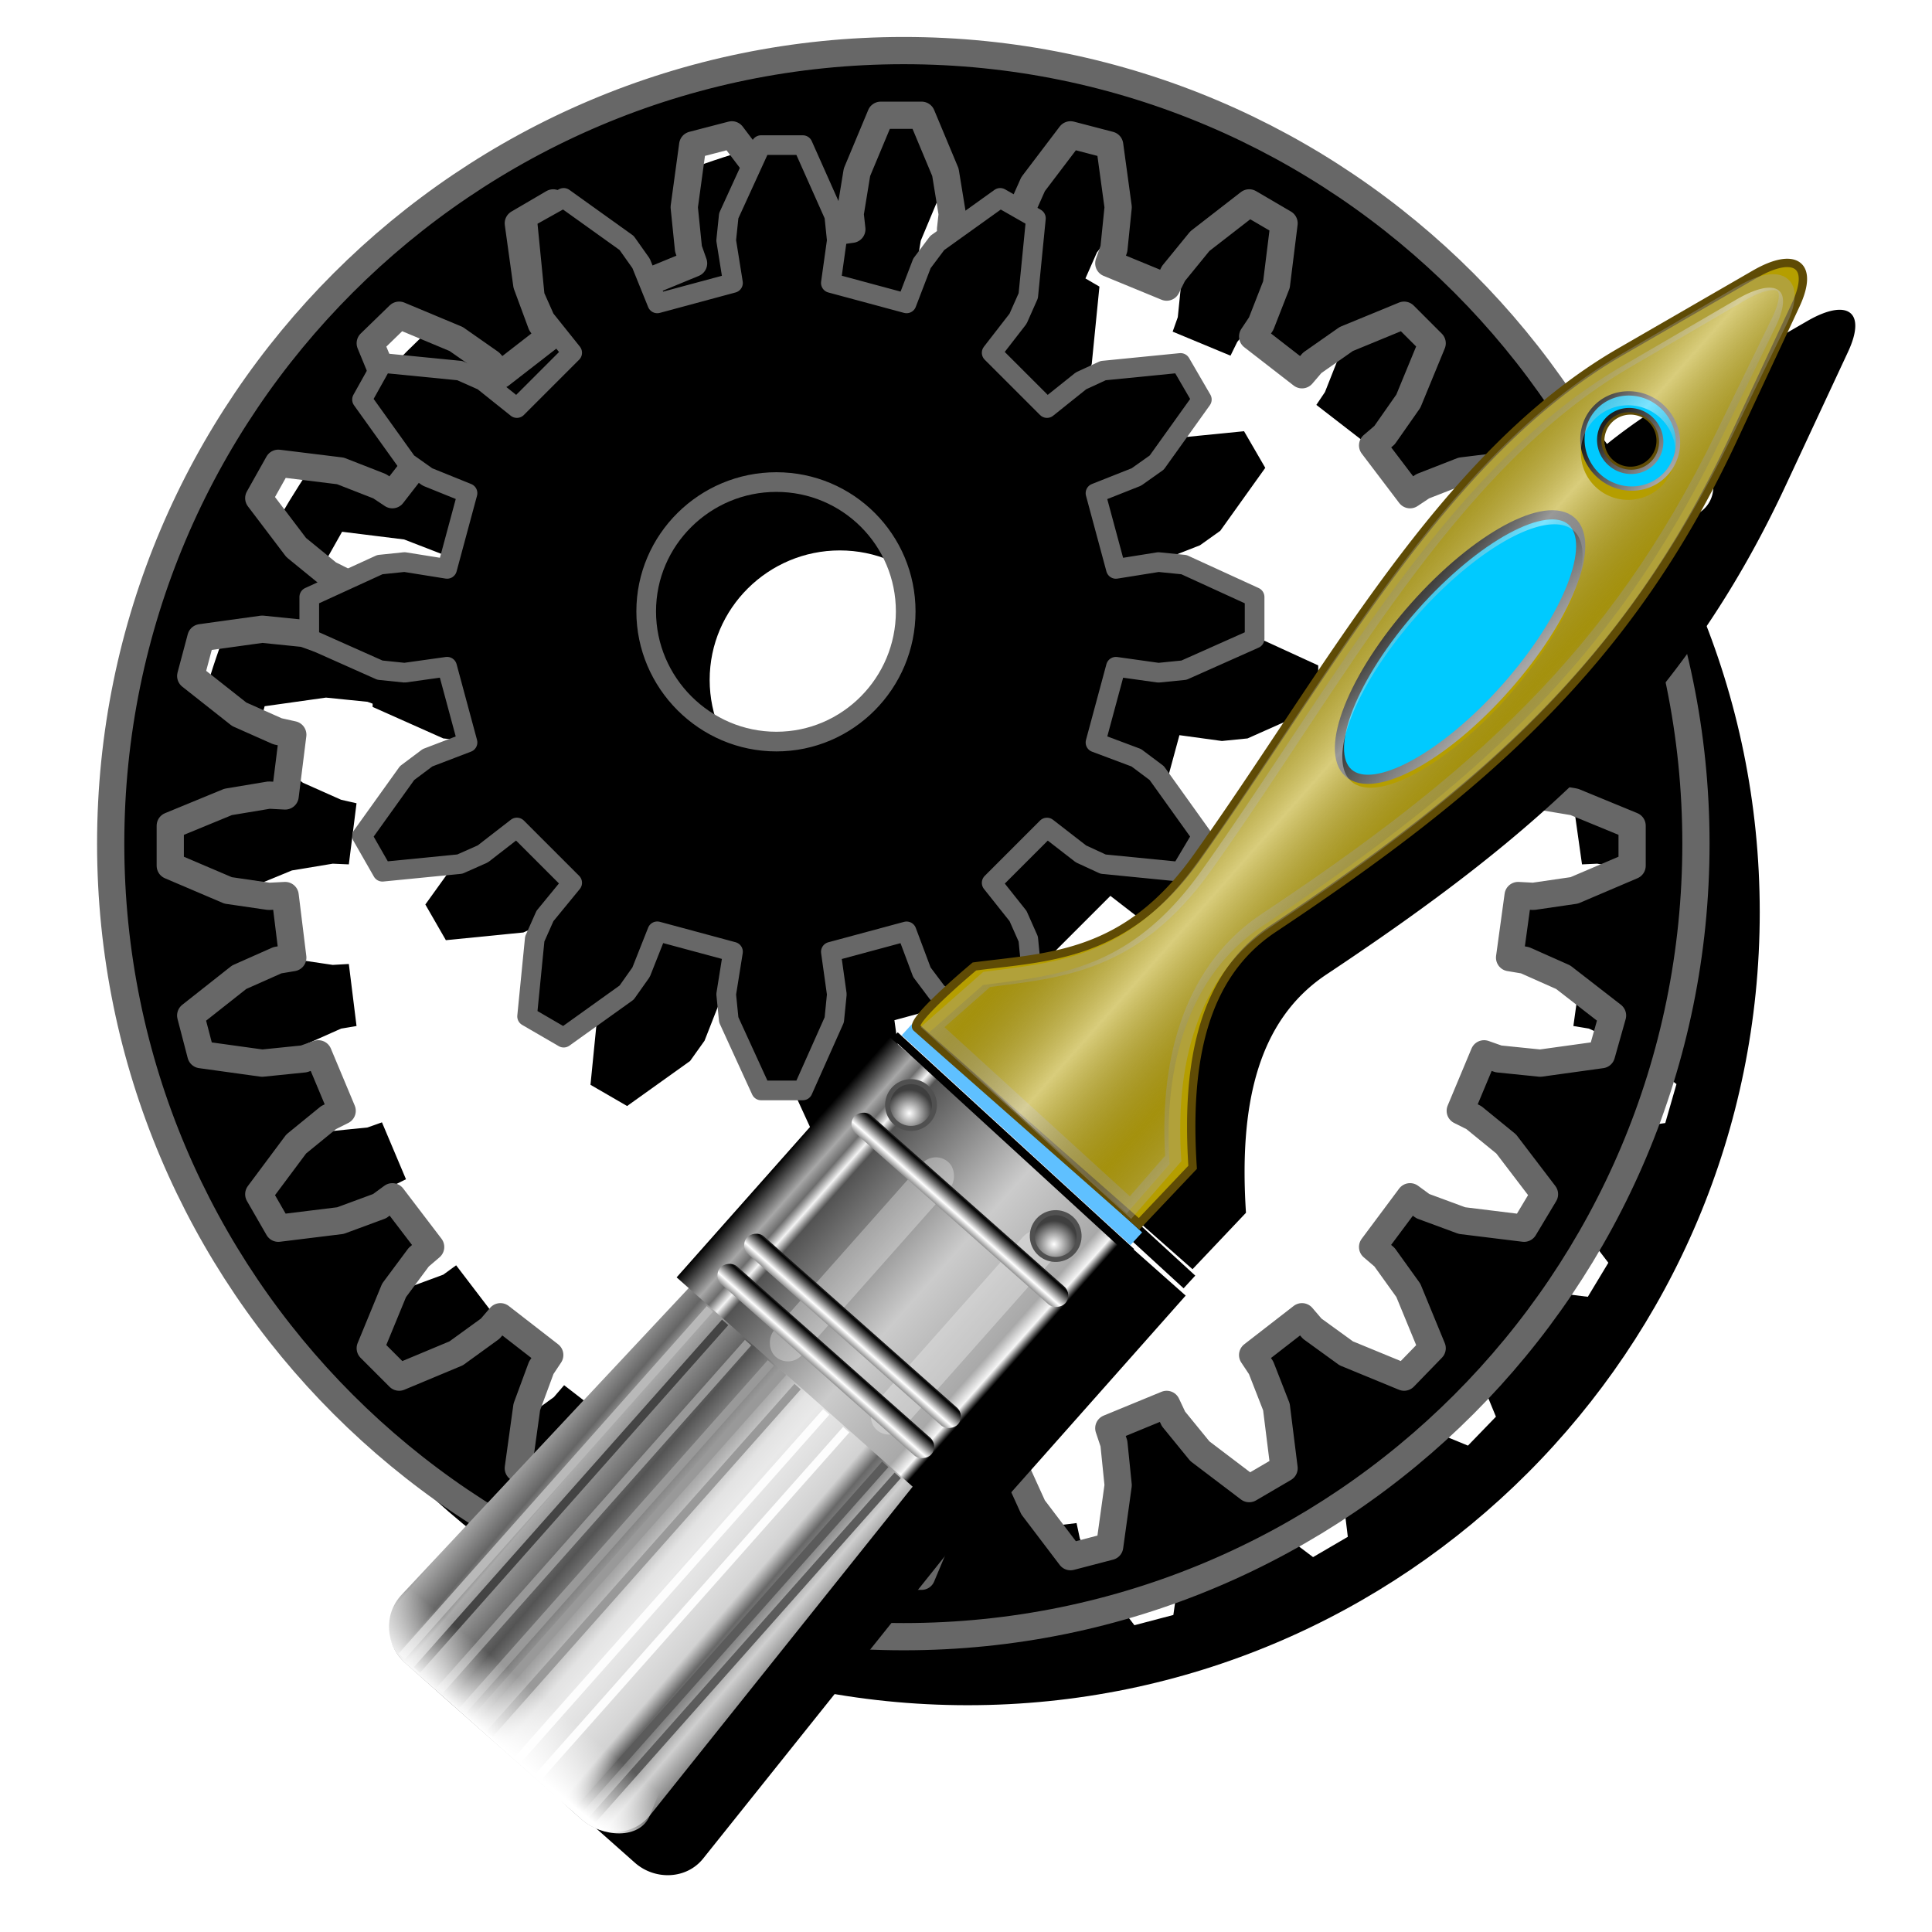 <?xml version="1.0" encoding="UTF-8" standalone="no"?>
<svg
   xmlns:dc="http://purl.org/dc/elements/1.1/"
   xmlns:cc="http://creativecommons.org/ns#"
   xmlns:rdf="http://www.w3.org/1999/02/22-rdf-syntax-ns#"
   xmlns:svg="http://www.w3.org/2000/svg"
   xmlns="http://www.w3.org/2000/svg"
   xmlns:xlink="http://www.w3.org/1999/xlink"
   xmlns:sodipodi="http://sodipodi.sourceforge.net/DTD/sodipodi-0.dtd"
   xmlns:inkscape="http://www.inkscape.org/namespaces/inkscape"
   inkscape:output_extension="org.inkscape.output.svg.inkscape"
   sodipodi:docname="gconf-cleaner.svg"
   version="1.0"
   height="256"
   width="256"
   inkscape:version="1.0 (4035a4f, 2020-05-01)"
   sodipodi:version="0.32"
   id="svg2">
  <sodipodi:namedview
     inkscape:document-rotation="0"
     inkscape:window-maximized="1"
     inkscape:current-layer="svg2"
     inkscape:window-y="0"
     inkscape:window-x="0"
     inkscape:cy="128"
     inkscape:cx="128"
     inkscape:zoom="2.7445247"
     showgrid="false"
     id="base"
     pagecolor="#ffffff"
     bordercolor="#666666"
     borderopacity="1.0"
     objecttolerance="10.0"
     gridtolerance="10.0"
     guidetolerance="10.0"
     inkscape:pageopacity="0.0"
     inkscape:pageshadow="2"
     inkscape:window-width="1920"
     inkscape:window-height="1056" />
  <defs
     id="defs5">
    <inkscape:perspective
       sodipodi:type="inkscape:persp3d"
       inkscape:vp_x="0 : 526.18109 : 1"
       inkscape:vp_y="0 : 1000 : 0"
       inkscape:vp_z="744.09448 : 526.18109 : 1"
       inkscape:persp3d-origin="372.04724 : 350.78739 : 1"
       id="perspective9" />
    <inkscape:perspective
       id="perspective10"
       inkscape:persp3d-origin="372.04724 : 350.78739 : 1"
       inkscape:vp_z="744.09448 : 526.18109 : 1"
       inkscape:vp_y="0 : 1000 : 0"
       inkscape:vp_x="0 : 526.18109 : 1"
       sodipodi:type="inkscape:persp3d" />
    <linearGradient
       inkscape:collect="always"
       xlink:href="#linearGradient2835"
       id="linearGradient3432"
       gradientUnits="userSpaceOnUse"
       spreadMethod="reflect"
       x1="26.277"
       y1="186.556"
       x2="42.872"
       y2="186.556" />
    <linearGradient
       inkscape:collect="always"
       xlink:href="#linearGradient2835"
       id="linearGradient3430"
       gradientUnits="userSpaceOnUse"
       gradientTransform="matrix(0.466,0,-4.8387063e-2,1,45.997,125.646)"
       spreadMethod="reflect"
       x1="79.537"
       y1="61.793"
       x2="85.539"
       y2="61.793" />
    <linearGradient
       inkscape:collect="always"
       xlink:href="#linearGradient2835"
       id="linearGradient3428"
       gradientUnits="userSpaceOnUse"
       gradientTransform="matrix(0.466,0,-0.151,1,37.89,125.646)"
       spreadMethod="reflect"
       x1="79.537"
       y1="61.793"
       x2="85.539"
       y2="61.793" />
    <linearGradient
       inkscape:collect="always"
       xlink:href="#linearGradient2835"
       id="linearGradient3426"
       gradientUnits="userSpaceOnUse"
       gradientTransform="matrix(-0.466,0,0.161,1,132.406,125.646)"
       spreadMethod="reflect"
       x1="79.537"
       y1="61.793"
       x2="85.539"
       y2="61.793" />
    <linearGradient
       inkscape:collect="always"
       xlink:href="#linearGradient2835"
       id="linearGradient3424"
       gradientUnits="userSpaceOnUse"
       gradientTransform="matrix(0.466,0,-0.194,1,28.484,125.94)"
       spreadMethod="reflect"
       x1="79.537"
       y1="61.793"
       x2="85.539"
       y2="61.793" />
    <linearGradient
       inkscape:collect="always"
       xlink:href="#linearGradient2835"
       id="linearGradient3422"
       gradientUnits="userSpaceOnUse"
       spreadMethod="reflect"
       x1="26.277"
       y1="186.556"
       x2="42.872"
       y2="186.556" />
    <radialGradient
       inkscape:collect="always"
       xlink:href="#linearGradient2882"
       id="radialGradient3420"
       gradientUnits="userSpaceOnUse"
       gradientTransform="matrix(1,0,0,0.79,0,25.747)"
       spreadMethod="reflect"
       cx="91.071"
       cy="111.23"
       fx="91.071"
       fy="111.23"
       r="24.482" />
    <linearGradient
       inkscape:collect="always"
       xlink:href="#linearGradient2835"
       id="linearGradient3418"
       gradientUnits="userSpaceOnUse"
       spreadMethod="reflect"
       x1="79.537"
       y1="61.793"
       x2="85.539"
       y2="61.793" />
    <linearGradient
       inkscape:collect="always"
       xlink:href="#linearGradient2835"
       id="linearGradient3404"
       gradientUnits="userSpaceOnUse"
       gradientTransform="matrix(0.466,0,-4.8387063e-2,1,45.997,125.646)"
       spreadMethod="reflect"
       x1="79.537"
       y1="61.793"
       x2="85.539"
       y2="61.793" />
    <linearGradient
       inkscape:collect="always"
       xlink:href="#linearGradient2835"
       id="linearGradient3400"
       gradientUnits="userSpaceOnUse"
       gradientTransform="matrix(0.466,0,-0.151,1,37.89,125.646)"
       spreadMethod="reflect"
       x1="79.537"
       y1="61.793"
       x2="85.539"
       y2="61.793" />
    <linearGradient
       inkscape:collect="always"
       xlink:href="#linearGradient2835"
       id="linearGradient3396"
       gradientUnits="userSpaceOnUse"
       gradientTransform="matrix(-0.466,0,0.161,1,132.406,125.646)"
       spreadMethod="reflect"
       x1="79.537"
       y1="61.793"
       x2="85.539"
       y2="61.793" />
    <linearGradient
       inkscape:collect="always"
       xlink:href="#linearGradient2835"
       id="linearGradient3392"
       gradientUnits="userSpaceOnUse"
       gradientTransform="matrix(0.466,0,-0.194,1,28.484,125.94)"
       spreadMethod="reflect"
       x1="79.537"
       y1="61.793"
       x2="85.539"
       y2="61.793" />
    <linearGradient
       inkscape:collect="always"
       xlink:href="#linearGradient2835"
       id="linearGradient3389"
       gradientUnits="userSpaceOnUse"
       spreadMethod="reflect"
       x1="79.537"
       y1="61.793"
       x2="85.539"
       y2="61.793"
       gradientTransform="translate(-16.772,128.883)" />
    <linearGradient
       inkscape:collect="always"
       xlink:href="#linearGradient2835"
       id="linearGradient3385"
       x1="26.277"
       y1="186.556"
       x2="42.872"
       y2="186.556"
       gradientUnits="userSpaceOnUse"
       spreadMethod="reflect" />
    <radialGradient
       inkscape:collect="always"
       xlink:href="#linearGradient2882"
       id="radialGradient3353"
       cx="91.071"
       cy="111.23"
       fx="91.071"
       fy="111.23"
       r="24.482"
       gradientTransform="matrix(1,0,0,0.79,0,25.747)"
       gradientUnits="userSpaceOnUse"
       spreadMethod="reflect" />
    <linearGradient
       inkscape:collect="always"
       xlink:href="#linearGradient2835"
       id="linearGradient3343"
       x1="79.537"
       y1="61.793"
       x2="85.539"
       y2="61.793"
       gradientUnits="userSpaceOnUse"
       spreadMethod="reflect" />
    <inkscape:perspective
       id="perspective2676"
       inkscape:persp3d-origin="372.04724 : 350.78739 : 1"
       inkscape:vp_z="744.09448 : 526.18109 : 1"
       inkscape:vp_y="0 : 1000 : 0"
       inkscape:vp_x="0 : 526.18109 : 1"
       sodipodi:type="inkscape:persp3d" />
    <linearGradient
       inkscape:collect="always"
       id="linearGradient2824">
      <stop
         style="stop-color:black;stop-opacity:1"
         offset="0"
         id="stop2826" />
      <stop
         style="stop-color:white;stop-opacity:0;"
         offset="1"
         id="stop2828" />
    </linearGradient>
    <linearGradient
       id="linearGradient2812"
       inkscape:collect="always">
      <stop
         id="stop2814"
         offset="0"
         style="stop-color:white;stop-opacity:1;" />
      <stop
         id="stop2816"
         offset="1"
         style="stop-color:white;stop-opacity:0;" />
    </linearGradient>
    <linearGradient
       id="linearGradient2881">
      <stop
         id="stop2883"
         offset="0"
         style="stop-color:white;stop-opacity:0;" />
      <stop
         style="stop-color:#dadada;stop-opacity:0;"
         offset="0.25"
         id="stop2798" />
      <stop
         id="stop2800"
         offset="0.375"
         style="stop-color:#c8c8c8;stop-opacity:0;" />
      <stop
         style="stop-color:#b6b6b6;stop-opacity:1;"
         offset="0"
         id="stop2794" />
      <stop
         id="stop2796"
         offset="0.75"
         style="stop-color:#4a3636;stop-opacity:1;" />
      <stop
         id="stop2885"
         offset="1"
         style="stop-color:#9c9c9c;stop-opacity:1;" />
    </linearGradient>
    <linearGradient
       inkscape:collect="always"
       id="linearGradient2835">
      <stop
         style="stop-color:black;stop-opacity:1"
         offset="0"
         id="stop2837" />
      <stop
         style="stop-color:white;stop-opacity:1"
         offset="1"
         id="stop2839" />
    </linearGradient>
    <linearGradient
       id="linearGradient2807"
       inkscape:collect="always">
      <stop
         id="stop2809"
         offset="0"
         style="stop-color:black;stop-opacity:1;" />
      <stop
         id="stop2237"
         offset="1"
         style="stop-color:black;stop-opacity:0;" />
    </linearGradient>
    <linearGradient
       id="linearGradient2793">
      <stop
         style="stop-color:black;stop-opacity:1"
         offset="0"
         id="stop2795" />
      <stop
         id="stop2799"
         offset="0.5"
         style="stop-color:#b1b1b1;stop-opacity:1;" />
      <stop
         style="stop-color:white;stop-opacity:1"
         offset="1"
         id="stop2797" />
    </linearGradient>
    <linearGradient
       id="linearGradient2771">
      <stop
         id="stop2773"
         offset="0"
         style="stop-color:black;stop-opacity:0.598;" />
      <stop
         style="stop-color:black;stop-opacity:0.498;"
         offset="0"
         id="stop2779" />
      <stop
         id="stop2775"
         offset="1"
         style="stop-color:black;stop-opacity:0;" />
    </linearGradient>
    <linearGradient
       id="linearGradient2763"
       inkscape:collect="always">
      <stop
         id="stop2765"
         offset="0"
         style="stop-color:black;stop-opacity:1" />
      <stop
         id="stop2767"
         offset="1"
         style="stop-color:white;stop-opacity:1" />
    </linearGradient>
    <linearGradient
       y2="149.924"
       x2="39.584"
       y1="149.924"
       x1="30.244"
       spreadMethod="reflect"
       gradientTransform="matrix(0.405,0,0,1,58.921,2.669)"
       gradientUnits="userSpaceOnUse"
       id="linearGradient2918"
       xlink:href="#linearGradient2793"
       inkscape:collect="always" />
    <linearGradient
       y2="230.736"
       x2="78.653"
       y1="230.736"
       x1="71.503"
       spreadMethod="reflect"
       gradientTransform="translate(-0.953,1.668)"
       gradientUnits="userSpaceOnUse"
       id="linearGradient2920"
       xlink:href="#linearGradient2793"
       inkscape:collect="always" />
    <linearGradient
       y2="149.701"
       x2="74.276"
       y1="149.701"
       x1="50.703"
       spreadMethod="reflect"
       gradientTransform="matrix(1.018,0,0,1,-1.549,-1.334)"
       gradientUnits="userSpaceOnUse"
       id="linearGradient2922"
       xlink:href="#linearGradient2771"
       inkscape:collect="always" />
    <linearGradient
       y2="49.851"
       x2="74.276"
       y1="49.851"
       x1="61.378"
       spreadMethod="reflect"
       gradientUnits="userSpaceOnUse"
       id="linearGradient2924"
       xlink:href="#linearGradient2763"
       inkscape:collect="always" />
    <linearGradient
       y2="40.178"
       x2="76.221"
       y1="40.178"
       x1="70.718"
       spreadMethod="reflect"
       gradientTransform="translate(-0.222,0.89)"
       gradientUnits="userSpaceOnUse"
       id="linearGradient2926"
       xlink:href="#linearGradient2807"
       inkscape:collect="always" />
    <radialGradient
       r="12.513"
       fy="235.205"
       fx="68.524"
       cy="235.205"
       cx="68.524"
       gradientTransform="matrix(9.412376e-2,0.875,-1.777,0.191,480.002,138.57)"
       gradientUnits="userSpaceOnUse"
       id="radialGradient2928"
       xlink:href="#linearGradient2835"
       inkscape:collect="always" />
    <linearGradient
       y2="196.645"
       x2="160.723"
       y1="196.645"
       x1="142.944"
       spreadMethod="reflect"
       gradientUnits="userSpaceOnUse"
       id="linearGradient2930"
       xlink:href="#linearGradient2835"
       inkscape:collect="always" />
    <radialGradient
       r="7.284"
       fy="164.235"
       fx="145.538"
       cy="164.235"
       cx="145.538"
       gradientTransform="matrix(-5.851,2.702305e-2,-3.679001e-2,-7.966,1038.851,1470.102)"
       gradientUnits="userSpaceOnUse"
       id="radialGradient2932"
       xlink:href="#linearGradient2881"
       inkscape:collect="always" />
    <linearGradient
       y2="135.669"
       x2="143.633"
       y1="164.453"
       x1="142.779"
       spreadMethod="reflect"
       gradientUnits="userSpaceOnUse"
       id="linearGradient2934"
       xlink:href="#linearGradient2812"
       inkscape:collect="always" />
    <linearGradient
       y2="135.669"
       x2="143.633"
       y1="164.453"
       x1="142.779"
       spreadMethod="reflect"
       gradientTransform="translate(-3.048,-0.339)"
       gradientUnits="userSpaceOnUse"
       id="linearGradient2936"
       xlink:href="#linearGradient2824"
       inkscape:collect="always" />
    <linearGradient
       y2="149.924"
       x2="39.584"
       y1="149.924"
       x1="30.244"
       spreadMethod="reflect"
       gradientTransform="matrix(0.405,0,0,1,58.921,2.669)"
       gradientUnits="userSpaceOnUse"
       id="linearGradient2938"
       xlink:href="#linearGradient2793"
       inkscape:collect="always" />
    <linearGradient
       y2="230.736"
       x2="78.653"
       y1="230.736"
       x1="71.503"
       spreadMethod="reflect"
       gradientTransform="translate(-0.953,1.668)"
       gradientUnits="userSpaceOnUse"
       id="linearGradient2940"
       xlink:href="#linearGradient2793"
       inkscape:collect="always" />
    <linearGradient
       y2="149.701"
       x2="74.276"
       y1="149.701"
       x1="50.703"
       spreadMethod="reflect"
       gradientTransform="matrix(1.018,0,0,1,-1.549,-1.334)"
       gradientUnits="userSpaceOnUse"
       id="linearGradient2942"
       xlink:href="#linearGradient2771"
       inkscape:collect="always" />
    <linearGradient
       y2="49.851"
       x2="74.276"
       y1="49.851"
       x1="61.378"
       spreadMethod="reflect"
       gradientUnits="userSpaceOnUse"
       id="linearGradient2944"
       xlink:href="#linearGradient2763"
       inkscape:collect="always" />
    <linearGradient
       y2="40.178"
       x2="76.221"
       y1="40.178"
       x1="70.718"
       spreadMethod="reflect"
       gradientTransform="translate(-0.222,0.89)"
       gradientUnits="userSpaceOnUse"
       id="linearGradient2946"
       xlink:href="#linearGradient2807"
       inkscape:collect="always" />
    <radialGradient
       r="12.513"
       fy="235.205"
       fx="68.524"
       cy="235.205"
       cx="68.524"
       gradientTransform="matrix(9.412376e-2,0.875,-1.777,0.191,480.002,138.57)"
       gradientUnits="userSpaceOnUse"
       id="radialGradient2948"
       xlink:href="#linearGradient2835"
       inkscape:collect="always" />
    <linearGradient
       y2="196.645"
       x2="160.723"
       y1="196.645"
       x1="142.944"
       spreadMethod="reflect"
       gradientUnits="userSpaceOnUse"
       id="linearGradient2950"
       xlink:href="#linearGradient2835"
       inkscape:collect="always" />
    <radialGradient
       r="7.284"
       fy="164.235"
       fx="145.538"
       cy="164.235"
       cx="145.538"
       gradientTransform="matrix(-5.851,2.702305e-2,-3.679001e-2,-7.966,1038.851,1470.102)"
       gradientUnits="userSpaceOnUse"
       id="radialGradient2952"
       xlink:href="#linearGradient2881"
       inkscape:collect="always" />
    <linearGradient
       y2="135.669"
       x2="143.633"
       y1="164.453"
       x1="142.779"
       spreadMethod="reflect"
       gradientUnits="userSpaceOnUse"
       id="linearGradient2954"
       xlink:href="#linearGradient2812"
       inkscape:collect="always" />
    <linearGradient
       y2="135.669"
       x2="143.633"
       y1="164.453"
       x1="142.779"
       spreadMethod="reflect"
       gradientTransform="translate(-3.048,-0.339)"
       gradientUnits="userSpaceOnUse"
       id="linearGradient2956"
       xlink:href="#linearGradient2824"
       inkscape:collect="always" />
    <pattern
       patternUnits="userSpaceOnUse"
       width="5.368"
       height="5.368"
       patternTransform="translate(20.238,86.627)"
       id="pattern5318">
      <path
         transform="translate(-17.671,-106.799)"
         d="M 22.739 109.483 A 2.384 2.384 0 1 1  17.971,109.483 A 2.384 2.384 0 1 1  22.739 109.483 z"
         sodipodi:ry="2.3838868"
         sodipodi:rx="2.3838868"
         sodipodi:cy="109.48264"
         sodipodi:cx="20.354727"
         id="path5316"
         style="opacity:1;fill:#5974f1;fill-opacity:1;stroke:black;stroke-width:0.6;stroke-linecap:round;stroke-linejoin:round;stroke-miterlimit:4;stroke-dasharray:none;stroke-opacity:1"
         sodipodi:type="arc" />
    </pattern>
    <linearGradient
       id="linearGradient2882">
      <stop
         style="stop-color:#ffffff;stop-opacity:1;"
         offset="0"
         id="stop2892" />
      <stop
         style="stop-color:#00010a;stop-opacity:1;"
         offset="1"
         id="stop2886" />
    </linearGradient>
    <linearGradient
       id="linearGradient2897">
      <stop
         style="stop-color:#002cff;stop-opacity:0"
         offset="0"
         id="stop2899" />
      <stop
         id="stop2913"
         offset="0.5"
         style="stop-color:#4060f9;stop-opacity:0;" />
      <stop
         style="stop-color:#607af6;stop-opacity:0;"
         offset="0.75"
         id="stop2915" />
      <stop
         style="stop-color:#8195f3;stop-opacity:1"
         offset="1"
         id="stop2901" />
    </linearGradient>
    <inkscape:perspective
       sodipodi:type="inkscape:persp3d"
       inkscape:vp_x="0 : 128 : 1"
       inkscape:vp_y="0 : 1000 : 0"
       inkscape:vp_z="256 : 128 : 1"
       inkscape:persp3d-origin="128 : 85.333333 : 1"
       id="perspective90" />
    <linearGradient
       y2="61.793"
       x2="85.539"
       y1="61.793"
       x1="79.537"
       spreadMethod="reflect"
       gradientUnits="userSpaceOnUse"
       id="linearGradient2719"
       xlink:href="#linearGradient2835"
       inkscape:collect="always" />
    <radialGradient
       r="24.482"
       fy="111.23"
       fx="91.071"
       cy="111.23"
       cx="91.071"
       spreadMethod="reflect"
       gradientTransform="matrix(1,0,0,0.79,0,25.747)"
       gradientUnits="userSpaceOnUse"
       id="radialGradient2721"
       xlink:href="#linearGradient2882"
       inkscape:collect="always" />
    <linearGradient
       y2="186.556"
       x2="42.872"
       y1="186.556"
       x1="26.277"
       spreadMethod="reflect"
       gradientUnits="userSpaceOnUse"
       id="linearGradient2723"
       xlink:href="#linearGradient2835"
       inkscape:collect="always" />
    <linearGradient
       y2="61.793"
       x2="85.539"
       y1="61.793"
       x1="79.537"
       spreadMethod="reflect"
       gradientTransform="matrix(0.466,0,-0.194,1,28.484,125.94)"
       gradientUnits="userSpaceOnUse"
       id="linearGradient2725"
       xlink:href="#linearGradient2835"
       inkscape:collect="always" />
    <linearGradient
       y2="61.793"
       x2="85.539"
       y1="61.793"
       x1="79.537"
       spreadMethod="reflect"
       gradientTransform="matrix(-0.466,0,0.161,1,132.406,125.646)"
       gradientUnits="userSpaceOnUse"
       id="linearGradient2727"
       xlink:href="#linearGradient2835"
       inkscape:collect="always" />
    <linearGradient
       y2="61.793"
       x2="85.539"
       y1="61.793"
       x1="79.537"
       spreadMethod="reflect"
       gradientTransform="matrix(0.466,0,-0.151,1,37.89,125.646)"
       gradientUnits="userSpaceOnUse"
       id="linearGradient2729"
       xlink:href="#linearGradient2835"
       inkscape:collect="always" />
    <linearGradient
       y2="61.793"
       x2="85.539"
       y1="61.793"
       x1="79.537"
       spreadMethod="reflect"
       gradientTransform="matrix(0.466,0,-0.048,1,45.997,125.646)"
       gradientUnits="userSpaceOnUse"
       id="linearGradient2731"
       xlink:href="#linearGradient2835"
       inkscape:collect="always" />
    <linearGradient
       y2="186.556"
       x2="42.872"
       y1="186.556"
       x1="26.277"
       spreadMethod="reflect"
       gradientUnits="userSpaceOnUse"
       id="linearGradient2733"
       xlink:href="#linearGradient2835"
       inkscape:collect="always" />
    <linearGradient
       y2="61.793"
       x2="85.539"
       y1="61.793"
       x1="79.537"
       spreadMethod="reflect"
       gradientUnits="userSpaceOnUse"
       id="linearGradient2753"
       xlink:href="#linearGradient2835"
       inkscape:collect="always" />
    <radialGradient
       r="24.482"
       fy="111.23"
       fx="91.071"
       cy="111.23"
       cx="91.071"
       spreadMethod="reflect"
       gradientTransform="matrix(1,0,0,0.79,0,25.747)"
       gradientUnits="userSpaceOnUse"
       id="radialGradient2755"
       xlink:href="#linearGradient2882"
       inkscape:collect="always" />
    <linearGradient
       y2="186.556"
       x2="42.872"
       y1="186.556"
       x1="26.277"
       spreadMethod="reflect"
       gradientUnits="userSpaceOnUse"
       id="linearGradient2757"
       xlink:href="#linearGradient2835"
       inkscape:collect="always" />
    <linearGradient
       y2="61.793"
       x2="85.539"
       y1="61.793"
       x1="79.537"
       spreadMethod="reflect"
       gradientTransform="matrix(0.466,0,-0.194,1,28.484,125.94)"
       gradientUnits="userSpaceOnUse"
       id="linearGradient2759"
       xlink:href="#linearGradient2835"
       inkscape:collect="always" />
    <linearGradient
       y2="61.793"
       x2="85.539"
       y1="61.793"
       x1="79.537"
       spreadMethod="reflect"
       gradientTransform="matrix(-0.466,0,0.161,1,132.406,125.646)"
       gradientUnits="userSpaceOnUse"
       id="linearGradient2761"
       xlink:href="#linearGradient2835"
       inkscape:collect="always" />
    <linearGradient
       y2="61.793"
       x2="85.539"
       y1="61.793"
       x1="79.537"
       spreadMethod="reflect"
       gradientTransform="matrix(0.466,0,-0.151,1,37.89,125.646)"
       gradientUnits="userSpaceOnUse"
       id="linearGradient2764"
       xlink:href="#linearGradient2835"
       inkscape:collect="always" />
    <linearGradient
       y2="61.793"
       x2="85.539"
       y1="61.793"
       x1="79.537"
       spreadMethod="reflect"
       gradientTransform="matrix(0.466,0,-0.048,1,45.997,125.646)"
       gradientUnits="userSpaceOnUse"
       id="linearGradient2766"
       xlink:href="#linearGradient2835"
       inkscape:collect="always" />
    <linearGradient
       y2="186.556"
       x2="42.872"
       y1="186.556"
       x1="26.277"
       spreadMethod="reflect"
       gradientUnits="userSpaceOnUse"
       id="linearGradient2768"
       xlink:href="#linearGradient2835"
       inkscape:collect="always" />
    <linearGradient
       y2="61.793"
       x2="85.539"
       y1="61.793"
       x1="79.537"
       spreadMethod="reflect"
       gradientUnits="userSpaceOnUse"
       id="linearGradient3126"
       xlink:href="#linearGradient2835"
       inkscape:collect="always" />
    <radialGradient
       r="24.482"
       fy="111.23"
       fx="91.071"
       cy="111.23"
       cx="91.071"
       spreadMethod="reflect"
       gradientTransform="matrix(1,0,0,0.79,0,25.747)"
       gradientUnits="userSpaceOnUse"
       id="radialGradient3128"
       xlink:href="#linearGradient2882"
       inkscape:collect="always" />
    <linearGradient
       y2="186.556"
       x2="42.872"
       y1="186.556"
       x1="26.277"
       spreadMethod="reflect"
       gradientUnits="userSpaceOnUse"
       id="linearGradient3130"
       xlink:href="#linearGradient2835"
       inkscape:collect="always" />
    <linearGradient
       y2="61.793"
       x2="85.539"
       y1="61.793"
       x1="79.537"
       spreadMethod="reflect"
       gradientTransform="matrix(0.466,0,-0.194,1,28.484,125.94)"
       gradientUnits="userSpaceOnUse"
       id="linearGradient3132"
       xlink:href="#linearGradient2835"
       inkscape:collect="always" />
    <linearGradient
       y2="61.793"
       x2="85.539"
       y1="61.793"
       x1="79.537"
       spreadMethod="reflect"
       gradientTransform="matrix(-0.466,0,0.161,1,132.406,125.646)"
       gradientUnits="userSpaceOnUse"
       id="linearGradient3134"
       xlink:href="#linearGradient2835"
       inkscape:collect="always" />
    <linearGradient
       y2="61.793"
       x2="85.539"
       y1="61.793"
       x1="79.537"
       spreadMethod="reflect"
       gradientTransform="matrix(0.466,0,-0.151,1,37.89,125.646)"
       gradientUnits="userSpaceOnUse"
       id="linearGradient3136"
       xlink:href="#linearGradient2835"
       inkscape:collect="always" />
    <linearGradient
       y2="61.793"
       x2="85.539"
       y1="61.793"
       x1="79.537"
       spreadMethod="reflect"
       gradientTransform="matrix(0.466,0,-0.048,1,45.997,125.646)"
       gradientUnits="userSpaceOnUse"
       id="linearGradient3138"
       xlink:href="#linearGradient2835"
       inkscape:collect="always" />
    <linearGradient
       y2="186.556"
       x2="42.872"
       y1="186.556"
       x1="26.277"
       spreadMethod="reflect"
       gradientUnits="userSpaceOnUse"
       id="linearGradient3140"
       xlink:href="#linearGradient2835"
       inkscape:collect="always" />
    <linearGradient
       y2="61.793"
       x2="85.539"
       y1="61.793"
       x1="79.537"
       spreadMethod="reflect"
       gradientUnits="userSpaceOnUse"
       id="linearGradient3946"
       xlink:href="#linearGradient2835"
       inkscape:collect="always" />
    <radialGradient
       r="24.482"
       fy="111.23"
       fx="91.071"
       cy="111.23"
       cx="91.071"
       spreadMethod="reflect"
       gradientTransform="matrix(1,0,0,0.79,0,25.747)"
       gradientUnits="userSpaceOnUse"
       id="radialGradient3948"
       xlink:href="#linearGradient2882"
       inkscape:collect="always" />
    <linearGradient
       y2="186.556"
       x2="42.872"
       y1="186.556"
       x1="26.277"
       spreadMethod="reflect"
       gradientUnits="userSpaceOnUse"
       id="linearGradient3950"
       xlink:href="#linearGradient2835"
       inkscape:collect="always" />
    <linearGradient
       y2="61.793"
       x2="85.539"
       y1="61.793"
       x1="79.537"
       spreadMethod="reflect"
       gradientTransform="matrix(0.466,0,-0.194,1,28.484,125.94)"
       gradientUnits="userSpaceOnUse"
       id="linearGradient3952"
       xlink:href="#linearGradient2835"
       inkscape:collect="always" />
    <linearGradient
       y2="61.793"
       x2="85.539"
       y1="61.793"
       x1="79.537"
       spreadMethod="reflect"
       gradientTransform="matrix(-0.466,0,0.161,1,132.406,125.646)"
       gradientUnits="userSpaceOnUse"
       id="linearGradient3954"
       xlink:href="#linearGradient2835"
       inkscape:collect="always" />
    <linearGradient
       y2="61.793"
       x2="85.539"
       y1="61.793"
       x1="79.537"
       spreadMethod="reflect"
       gradientTransform="matrix(0.466,0,-0.151,1,37.89,125.646)"
       gradientUnits="userSpaceOnUse"
       id="linearGradient3956"
       xlink:href="#linearGradient2835"
       inkscape:collect="always" />
    <linearGradient
       y2="61.793"
       x2="85.539"
       y1="61.793"
       x1="79.537"
       spreadMethod="reflect"
       gradientTransform="matrix(0.466,0,-0.048,1,45.997,125.646)"
       gradientUnits="userSpaceOnUse"
       id="linearGradient3958"
       xlink:href="#linearGradient2835"
       inkscape:collect="always" />
    <linearGradient
       y2="186.556"
       x2="42.872"
       y1="186.556"
       x1="26.277"
       spreadMethod="reflect"
       gradientUnits="userSpaceOnUse"
       id="linearGradient3960"
       xlink:href="#linearGradient2835"
       inkscape:collect="always" />
    <linearGradient
       gradientTransform="matrix(0.951,0.309,-0.309,0.951,-94.548,-18.497)"
       y2="186.556"
       x2="42.872"
       y1="186.556"
       x1="26.277"
       spreadMethod="reflect"
       gradientUnits="userSpaceOnUse"
       id="linearGradient3963"
       xlink:href="#linearGradient2835"
       inkscape:collect="always" />
    <linearGradient
       y2="61.793"
       x2="85.539"
       y1="61.793"
       x1="79.537"
       spreadMethod="reflect"
       gradientTransform="matrix(0.443,0.144,-0.355,0.936,-89.564,115.211)"
       gradientUnits="userSpaceOnUse"
       id="linearGradient3966"
       xlink:href="#linearGradient2835"
       inkscape:collect="always" />
    <linearGradient
       y2="61.793"
       x2="85.539"
       y1="61.793"
       x1="79.537"
       spreadMethod="reflect"
       gradientTransform="matrix(0.443,0.144,-0.452,0.905,-97.275,112.709)"
       gradientUnits="userSpaceOnUse"
       id="linearGradient3969"
       xlink:href="#linearGradient2835"
       inkscape:collect="always" />
    <linearGradient
       y2="61.793"
       x2="85.539"
       y1="61.793"
       x1="79.537"
       spreadMethod="reflect"
       gradientTransform="matrix(-0.443,-0.144,-0.155,1.001,-7.371,141.873)"
       gradientUnits="userSpaceOnUse"
       id="linearGradient3972"
       xlink:href="#linearGradient2835"
       inkscape:collect="always" />
    <linearGradient
       y2="61.793"
       x2="85.539"
       y1="61.793"
       x1="79.537"
       spreadMethod="reflect"
       gradientTransform="matrix(0.443,0.144,-0.493,0.891,-106.313,110.087)"
       gradientUnits="userSpaceOnUse"
       id="linearGradient3975"
       xlink:href="#linearGradient2835"
       inkscape:collect="always" />
    <linearGradient
       gradientTransform="matrix(0.951,0.309,-0.309,0.951,-94.548,-18.497)"
       y2="186.556"
       x2="42.872"
       y1="186.556"
       x1="26.277"
       spreadMethod="reflect"
       gradientUnits="userSpaceOnUse"
       id="linearGradient3978"
       xlink:href="#linearGradient2835"
       inkscape:collect="always" />
    <radialGradient
       r="24.482"
       fy="111.23"
       fx="91.071"
       cy="111.23"
       cx="91.071"
       spreadMethod="reflect"
       gradientTransform="matrix(0.951,0.309,-0.244,0.751,-102.492,5.994)"
       gradientUnits="userSpaceOnUse"
       id="radialGradient3981"
       xlink:href="#linearGradient2882"
       inkscape:collect="always" />
    <linearGradient
       gradientTransform="matrix(0.951,0.309,-0.309,0.951,-94.548,-18.497)"
       y2="61.793"
       x2="85.539"
       y1="61.793"
       x1="79.537"
       spreadMethod="reflect"
       gradientUnits="userSpaceOnUse"
       id="linearGradient3984"
       xlink:href="#linearGradient2835"
       inkscape:collect="always" />
    <filter
       id="filter4007"
       inkscape:collect="always">
      <feGaussianBlur
         id="feGaussianBlur4009"
         stdDeviation="3.187"
         inkscape:collect="always" />
    </filter>
    <linearGradient
       inkscape:collect="always"
       id="linearGradient923">
      <stop
         style="stop-color:#515151;stop-opacity:0.165"
         offset="0"
         id="stop919" />
      <stop
         style="stop-color:#ffffff;stop-opacity:0.485"
         offset="1"
         id="stop921" />
    </linearGradient>
    <linearGradient
       id="linearGradient1122"
       inkscape:collect="always">
      <stop
         id="stop1118"
         offset="0"
         style="stop-color:#a6a6a6;stop-opacity:1" />
      <stop
         id="stop1120"
         offset="1"
         style="stop-color:#000000;stop-opacity:0.988" />
    </linearGradient>
    <linearGradient
       id="linearGradient1104"
       inkscape:collect="always">
      <stop
         id="stop1100"
         offset="0"
         style="stop-color:#ffffff;stop-opacity:1" />
      <stop
         id="stop1102"
         offset="1"
         style="stop-color:#3e3e3e;stop-opacity:1" />
    </linearGradient>
    <linearGradient
       id="linearGradient1086"
       inkscape:collect="always">
      <stop
         id="stop1082"
         offset="0"
         style="stop-color:#ffffff;stop-opacity:1;" />
      <stop
         id="stop1084"
         offset="1"
         style="stop-color:#000000;stop-opacity:1" />
    </linearGradient>
    <linearGradient
       id="linearGradient931-3"
       inkscape:collect="always">
      <stop
         id="stop927"
         offset="0"
         style="stop-color:#cfcfcf;stop-opacity:1" />
      <stop
         style="stop-color:#767676;stop-opacity:0.878"
         offset="0.119"
         id="stop935" />
      <stop
         id="stop937"
         offset="0.171"
         style="stop-color:#ffffff;stop-opacity:0.824" />
      <stop
         style="stop-color:#e9e9e9;stop-opacity:1"
         offset="0.377"
         id="stop939" />
      <stop
         id="stop941"
         offset="0.429"
         style="stop-color:#e3e3e3;stop-opacity:1" />
      <stop
         style="stop-color:#545454;stop-opacity:1"
         offset="0.664"
         id="stop947" />
      <stop
         style="stop-color:#aaaaaa;stop-opacity:1"
         offset="0.849"
         id="stop945" />
      <stop
         style="stop-color:#656565;stop-opacity:1"
         offset="0.897"
         id="stop943" />
      <stop
         id="stop929"
         offset="1"
         style="stop-color:#a7a7a7;stop-opacity:0.998" />
    </linearGradient>
    <linearGradient
       id="linearGradient902"
       inkscape:collect="always">
      <stop
         id="stop898"
         offset="0"
         style="stop-color:#000000;stop-opacity:1;" />
      <stop
         style="stop-color:#000000;stop-opacity:1"
         offset="0.049"
         id="stop908" />
      <stop
         id="stop910"
         offset="0.08"
         style="stop-color:#ffffff;stop-opacity:0.965" />
      <stop
         style="stop-color:#a9a9a9;stop-opacity:1"
         offset="0.124"
         id="stop912" />
      <stop
         id="stop914"
         offset="0.407"
         style="stop-color:#cbcbcb;stop-opacity:1" />
      <stop
         style="stop-color:#535353;stop-opacity:1"
         offset="0.805"
         id="stop916" />
      <stop
         id="stop918"
         offset="0.837"
         style="stop-color:#f4f4f4;stop-opacity:1" />
      <stop
         style="stop-color:#6d6d6d;stop-opacity:1"
         offset="0.87"
         id="stop920" />
      <stop
         id="stop922"
         offset="0.908"
         style="stop-color:#a7a7a7;stop-opacity:1" />
      <stop
         id="stop900"
         offset="1"
         style="stop-color:#000000;stop-opacity:1" />
    </linearGradient>
    <linearGradient
       gradientUnits="userSpaceOnUse"
       y2="252.706"
       x2="42.323"
       y1="252.706"
       x1="32.032"
       id="linearGradient906"
       xlink:href="#linearGradient902"
       inkscape:collect="always" />
    <linearGradient
       spreadMethod="reflect"
       gradientUnits="userSpaceOnUse"
       y2="240.273"
       x2="42.171"
       y1="240.435"
       x1="32.524"
       id="linearGradient933"
       xlink:href="#linearGradient931-3"
       inkscape:collect="always" />
    <filter
       height="1.019"
       y="-0.009"
       width="1.078"
       x="-0.039"
       id="filter1003"
       style="color-interpolation-filters:sRGB"
       inkscape:collect="always">
      <feGaussianBlur
         id="feGaussianBlur1005"
         stdDeviation="0.138"
         inkscape:collect="always" />
    </filter>
    <linearGradient
       gradientUnits="userSpaceOnUse"
       y2="234.815"
       x2="37.175"
       y1="232.77"
       x1="37.094"
       id="linearGradient1078"
       xlink:href="#linearGradient2812"
       inkscape:collect="always" />
    <linearGradient
       gradientTransform="matrix(1,0,0,0.418,0,-353.05)"
       spreadMethod="reflect"
       gradientUnits="userSpaceOnUse"
       y2="248.735"
       x2="37.43"
       y1="249.881"
       x1="37.43"
       id="linearGradient1088"
       xlink:href="#linearGradient1086"
       inkscape:collect="always" />
    <linearGradient
       spreadMethod="reflect"
       y2="248.735"
       x2="37.43"
       y1="249.881"
       x1="37.43"
       gradientTransform="matrix(1,0,0,0.418,0,-354.327)"
       gradientUnits="userSpaceOnUse"
       id="linearGradient1092"
       xlink:href="#linearGradient1086"
       inkscape:collect="always" />
    <linearGradient
       spreadMethod="reflect"
       y2="248.735"
       x2="37.43"
       y1="249.881"
       x1="37.43"
       gradientTransform="matrix(1,0,0,0.418,0,-359.458)"
       gradientUnits="userSpaceOnUse"
       id="linearGradient1096"
       xlink:href="#linearGradient1086"
       inkscape:collect="always" />
    <radialGradient
       gradientUnits="userSpaceOnUse"
       r="0.742"
       fy="256.341"
       fx="34.067"
       cy="256.341"
       cx="34.067"
       id="radialGradient1106"
       xlink:href="#linearGradient1104"
       inkscape:collect="always" />
    <radialGradient
       gradientTransform="translate(6.19,0.065)"
       r="0.742"
       fy="256.341"
       fx="34.067"
       cy="256.341"
       cx="34.067"
       gradientUnits="userSpaceOnUse"
       id="radialGradient1110"
       xlink:href="#linearGradient1104"
       inkscape:collect="always" />
    <linearGradient
       gradientUnits="userSpaceOnUse"
       y2="279.054"
       x2="38.934"
       y1="279.054"
       x1="35.055"
       id="linearGradient1124"
       xlink:href="#linearGradient1122"
       inkscape:collect="always" />
    <linearGradient
       gradientTransform="matrix(2.99,0,0,1.053,30.132,-74.884)"
       y2="279.054"
       x2="38.934"
       y1="279.054"
       x1="35.055"
       gradientUnits="userSpaceOnUse"
       id="linearGradient1128"
       xlink:href="#linearGradient1122"
       inkscape:collect="always" />
    <filter
       height="1.052"
       y="-0.026"
       width="1.305"
       x="-0.152"
       id="filter1173"
       style="color-interpolation-filters:sRGB"
       inkscape:collect="always">
      <feGaussianBlur
         id="feGaussianBlur1175"
         stdDeviation="0.679"
         inkscape:collect="always" />
    </filter>
    <linearGradient
       inkscape:collect="always"
       xlink:href="#linearGradient923"
       id="linearGradient925"
       x1="34.448"
       y1="275.933"
       x2="37.66"
       y2="275.933"
       gradientUnits="userSpaceOnUse"
       spreadMethod="reflect"
       gradientTransform="translate(-0.031,-0.211)" />
  </defs>
  <path
     transform="matrix(0.989,0,0,0.989,0.142,0.054)"
     inkscape:connector-curvature="0"
     id="path3997"
     d="m 129.5,15.877 c -58.642,0 -106.281,47.639 -106.281,106.281 0,58.642 47.639,106.25 106.281,106.25 58.642,0 106.125,-47.608 106.125,-106.25 0,-58.642 -47.483,-106.281 -106.125,-106.281 z m -3.094,8.688 5.469,0 3.188,7.625 0.938,5.594 -0.25,2.031 0.625,0.094 -2.438,1.75 -2.062,2.719 -2.062,5.375 -10.125,-2.75 0.781,-5.688 -0.125,-1.188 2.188,-0.312 -0.219,-2.031 0.906,-5.594 3.188,-7.625 z m -19.938,2.594 2.812,3.719 -3.281,7.125 -0.344,3.312 0.906,5.688 -10.156,2.75 -1.156,-2.875 6.062,-2.5 -0.688,-1.938 -0.562,-5.562 1.156,-8.344 5.25,-1.375 z m 45.375,0 5.219,1.375 1.156,8.344 -0.562,5.562 -0.688,1.938 7.75,3.219 0.906,-1.844 3.531,-4.312 6.625,-5.156 4.656,2.75 -1,8.219 -2.062,5.219 -1.156,1.719 6.625,5.125 1.375,-1.594 4.562,-3.188 7.75,-3.188 3.75,3.75 -3.188,7.75 -3.188,4.562 -1.594,1.375 5,6.625 1.719,-1.156 5.25,-2.031 8.312,-1.031 2.75,4.656 -5.125,6.625 -4.344,3.531 -1.812,0.906 3.188,7.75 1.938,-0.688 5.594,-0.562 8.188,1.156 1.5,5.125 -6.625,5.125 -5.125,2.281 -2.062,0.469 1.156,8.188 2.031,-0.094 5.5,0.906 7.75,3.188 0,5.344 -7.75,3.312 -5.5,0.812 -2.031,-0.125 -1.156,8.312 2.062,0.344 5.125,2.281 6.625,5.156 -1.5,5.219 -8.188,1.156 -5.594,-0.562 -1.938,-0.688 -3.188,7.625 1.812,0.906 4.344,3.562 5.125,6.719 -2.75,4.562 -8.312,-1.031 -5.25,-1.938 -1.719,-1.25 -5,6.719 1.594,1.375 3.188,4.438 3.188,7.75 -3.75,3.875 -7.75,-3.188 -4.562,-3.312 -1.375,-1.594 -6.625,5.125 1.156,1.719 2.062,5.25 1,8.219 -4.656,2.719 -6.625,-5 -3.531,-4.344 -0.906,-1.938 -7.75,3.188 0.688,2.062 0.562,5.594 -1.156,8.188 -5.219,1.375 -5.031,-6.625 -2.281,-5 -0.438,-2.062 -8.344,1.031 0.25,2.062 -0.938,5.562 -3.188,7.656 -5.469,0 -3.188,-7.656 -0.906,-5.562 0.219,-2.062 -8.312,-1.031 -0.344,2.062 -2.406,5 -5,6.625 -5.25,-1.375 -1.156,-8.188 0.562,-5.594 0.688,-2.062 -7.75,-3.188 -0.781,1.938 -3.656,4.344 -6.625,5 -4.656,-2.719 1.125,-8.219 1.938,-5.25 1.156,-1.719 -6.625,-5.125 -1.375,1.594 -4.562,3.312 -7.625,3.188 -3.875,-3.875 3.188,-7.75 3.312,-4.438 1.594,-1.375 -5.125,-6.719 -1.719,1.25 -5.25,1.938 -8.312,1.031 -2.625,-4.562 5.031,-6.719 4.312,-3.562 1.844,-0.906 -3.219,-7.625 -1.938,0.688 -5.562,0.562 -8.219,-1.156 -1.375,-5.219 6.5,-5.156 5.125,-2.281 2.062,-0.344 -1.031,-8.312 -2.156,0.125 -5.469,-0.812 -7.75,-3.312 0,-5.344 7.75,-3.188 5.469,-0.906 2.156,0.094 1.031,-8.188 -2.062,-0.469 -5.125,-2.281 -6.5,-5.125 1.375,-5.125 8.219,-1.156 5.562,0.562 0.688,0.25 0,0.438 9.469,4.219 3.312,0.344 5.688,-0.781 2.75,10.125 -5.375,2.062 -2.719,2.062 -6.062,8.438 2.75,4.781 10.375,-1.031 3.094,-1.375 4.562,-3.531 7.406,7.406 -3.656,4.469 -1.375,3.062 -1.031,10.375 4.906,2.844 8.438,-6.031 1.938,-2.719 2.156,-5.5 10.156,2.75 -0.906,5.688 0.344,3.438 4.344,9.469 5.562,0 4.219,-9.469 0.344,-3.438 -0.781,-5.688 10.125,-2.75 2.062,5.5 2.062,2.719 8.438,6.031 4.781,-2.844 -1.031,-10.375 -1.375,-3.062 -3.531,-4.469 7.406,-7.406 4.562,3.531 2.969,1.375 10.375,1.031 2.844,-4.781 -6.031,-8.438 -2.719,-2.062 -5.5,-2.062 2.75,-10.125 5.688,0.781 3.438,-0.344 9.469,-4.219 0,-5.563 -9.469,-4.344 -3.438,-0.344 -5.688,0.906 -2.75,-10.156 5.5,-2.156 2.719,-1.938 6.031,-8.438 -2.844,-4.906 -10.375,1.031 -2.969,1.375 -4.562,3.656 -7.406,-7.438 3.531,-4.531 1.375,-3.094 1.031,-10.375 -1.875,-1.094 1.531,-3.469 5.031,-6.625 z m -69.344,9.125 0.062,0.062 -2.812,1.562 2.75,-1.625 z m -3.531,2.094 1.031,10.344 1.375,3.094 3.656,4.531 -7.406,7.438 -4.562,-3.656 -3.094,-1.375 -10.375,-1.031 -0.281,0.531 -1.312,-3.156 3.875,-3.75 7.625,3.188 4.562,3.188 1.375,1.594 6.625,-5.125 -1.156,-1.719 -1.938,-5.219 -1.125,-8.219 1.125,-0.656 z m -33.281,32.812 8.312,1.031 5.25,2.031 1.719,1.156 2.844,-3.688 1.812,1.281 5.375,2.156 -2.75,10.156 -5.688,-0.906 -3.312,0.344 -5.062,2.312 0.062,-0.156 -1.844,-0.906 -4.312,-3.531 -5.031,-6.625 2.625,-4.656 z m 66.688,2.5 c 9.583,10e-7 17.344,7.76 17.344,17.344 0,9.583 -7.76,17.438 -17.344,17.438 -9.583,0 -17.438,-7.854 -17.438,-17.438 0,-9.583 7.854,-17.344 17.438,-17.344 z"
     style="fill:#000000;fill-opacity:1;stroke:none;filter:url(#filter4007)" />
  <g
     style="fill:#9a9a9a;fill-opacity:1"
     inkscape:label="Gear24"
     transform="translate(53.973,22.294)"
     id="g3366" />
  <g
     id="g3380"
     transform="matrix(0.601,0,0,0.601,53.689,21.583)"
     inkscape:label="Gear24"
     style="fill:#9a9a9a;fill-opacity:1" />
  <g
     transform="matrix(3.608,0,0,3.608,-75.306,31.619)"
     id="g3459">
    <path
       style="fill:#000000;fill-opacity:1;stroke:#676767;stroke-width:1;stroke-linecap:round;stroke-linejoin:round;stroke-miterlimit:4;stroke-opacity:1;stroke-dasharray:none"
       d="m 54.062,-6.906 c -16.073,0 -29.125,13.052 -29.125,29.125 0,16.073 13.052,29.125 29.125,29.125 16.073,0 29.094,-13.052 29.094,-29.125 0,-16.073 -13.02,-29.125 -29.094,-29.125 z m -0.844,2.375 1.5,0 0.875,2.094 0.25,1.531 -0.062,0.562 2.281,0.312 0.125,-0.562 0.625,-1.406 1.375,-1.812 1.438,0.375 0.312,2.281 -0.156,1.531 -0.188,0.531 2.125,0.875 0.25,-0.5 0.969,-1.188 1.812,-1.406 1.281,0.75 L 67.75,1.688 67.188,3.125 66.875,3.594 68.688,5 l 0.375,-0.438 1.25,-0.875 2.125,-0.875 1.031,1.031 -0.875,2.125 -0.875,1.25 -0.438,0.375 1.375,1.812 0.469,-0.312 1.438,-0.562 2.281,-0.281 0.75,1.281 -1.406,1.812 L 75,12.312 l -0.5,0.25 0.875,2.125 0.531,-0.188 1.531,-0.156 2.25,0.312 0.406,1.406 -1.812,1.406 -1.406,0.625 -0.562,0.125 0.312,2.25 0.562,-0.031 1.5,0.25 2.125,0.875 0,1.469 -2.125,0.906 -1.5,0.219 L 76.625,24.125 76.312,26.406 76.875,26.5 l 1.406,0.625 1.812,1.406 -0.406,1.438 -2.25,0.312 L 75.906,30.125 75.375,29.938 74.5,32.031 l 0.5,0.25 1.188,0.969 1.406,1.844 -0.75,1.25 -2.281,-0.281 -1.438,-0.531 -0.469,-0.344 -1.375,1.844 0.438,0.375 0.875,1.219 0.875,2.125 -1.031,1.062 -2.125,-0.875 -1.25,-0.906 -0.375,-0.438 L 66.875,41 l 0.312,0.469 0.562,1.438 0.281,2.25 -1.281,0.75 -1.812,-1.375 -0.969,-1.188 -0.25,-0.531 -2.125,0.875 0.188,0.562 0.156,1.531 -0.312,2.25 -1.438,0.375 -1.375,-1.812 -0.625,-1.375 -0.125,-0.562 -2.281,0.281 0.062,0.562 -0.25,1.531 -0.875,2.094 -1.5,0 -0.875,-2.094 -0.25,-1.531 0.062,-0.562 -2.281,-0.281 -0.094,0.562 -0.656,1.375 -1.375,1.812 -1.438,-0.375 -0.312,-2.25 0.156,-1.531 0.188,-0.562 -2.125,-0.875 L 44,43.344 l -1,1.188 -1.812,1.375 -1.281,-0.75 0.312,-2.25 L 40.75,41.469 41.062,41 39.25,39.594 l -0.375,0.438 -1.25,0.906 -2.094,0.875 -1.062,-1.062 0.875,-2.125 0.906,-1.219 0.438,-0.375 -1.406,-1.844 -0.469,0.344 -1.438,0.531 -2.281,0.281 -0.719,-1.25 1.375,-1.844 1.188,-0.969 0.5,-0.25 L 32.562,29.938 32.031,30.125 30.5,30.281 28.25,29.969 27.875,28.531 29.656,27.125 31.062,26.5 31.625,26.406 31.344,24.125 30.75,24.156 l -1.5,-0.219 -2.125,-0.906 0,-1.469 2.125,-0.875 1.5,-0.25 0.594,0.031 0.281,-2.25 -0.562,-0.125 -1.406,-0.625 -1.781,-1.406 0.375,-1.406 2.25,-0.312 1.531,0.156 0.531,0.188 0.875,-2.125 -0.5,-0.25 L 31.75,11.344 30.375,9.531 31.094,8.25 33.375,8.531 l 1.438,0.562 0.469,0.312 1.406,-1.812 -0.438,-0.375 -0.906,-1.25 -0.875,-2.125 1.062,-1.031 2.094,0.875 1.25,0.875 L 39.25,5 41.062,3.594 40.75,3.125 40.219,1.688 l -0.312,-2.25 1.281,-0.75 1.812,1.406 1,1.188 0.219,0.5 2.125,-0.875 L 46.156,0.375 46,-1.156 46.312,-3.438 47.75,-3.812 49.125,-2 l 0.656,1.406 0.094,0.562 2.281,-0.312 -0.062,-0.562 0.25,-1.531 0.875,-2.094 z"
       id="path3330"
       sodipodi:nodetypes="cssscccccccccccccccccccccccccccccccccccccccccccccccccccccccccccccccccccccccccccccccccccccccccccccccccccccccccccccccccccccccccccccccccccccccccccccccccccccccccccccccccccccccccccccccccccccccccccccccccc"
       inkscape:connector-curvature="0" />
    <g
       id="g3428"
       transform="matrix(0.722,0,0,0.722,49.57,13.913)"
       inkscape:label="Gear12"
       style="fill:#9a9a9a;fill-opacity:1;stroke:#676767;stroke-opacity:1">
      <path
         style="fill:#000000;fill-opacity:1;stroke:#676767;stroke-width:0.722;stroke-linecap:round;stroke-linejoin:round;stroke-opacity:1"
         d="M 48.812,-3.438 47.625,-0.844 47.531,0.062 47.781,1.625 45,2.375 44.406,0.906 43.875,0.156 41.562,-1.5 40.219,-0.75 40.5,2.094 l 0.375,0.844 1,1.25 -2.031,2.031 -1.25,-1 -0.844,-0.375 -2.844,-0.281 -0.75,1.344 1.656,2.312 0.75,0.531 1.469,0.594 -0.75,2.781 -1.562,-0.25 -0.906,0.094 -2.594,1.188 0,1.531 2.594,1.156 0.906,0.094 1.562,-0.219 0.75,2.781 -1.469,0.562 -0.75,0.562 -1.656,2.312 0.75,1.312 2.844,-0.281 0.844,-0.375 1.25,-0.969 2.031,2.031 -1,1.219 -0.375,0.844 -0.281,2.844 1.344,0.781 2.312,-1.656 0.531,-0.75 0.594,-1.5 2.781,0.75 -0.25,1.562 0.094,0.938 1.188,2.594 1.531,0 L 51.5,28.688 51.594,27.75 51.375,26.188 l 2.781,-0.75 0.562,1.5 0.562,0.75 2.312,1.656 1.312,-0.781 L 58.625,25.719 58.25,24.875 57.281,23.656 59.312,21.625 l 1.25,0.969 0.812,0.375 L 64.219,23.25 65,21.938 63.344,19.625 l -0.75,-0.562 -1.5,-0.562 0.75,-2.781 1.562,0.219 0.938,-0.094 2.594,-1.156 0,-1.531 -2.594,-1.188 -0.938,-0.094 -1.562,0.25 -0.75,-2.781 1.5,-0.594 0.75,-0.531 L 65,5.906 64.219,4.562 61.375,4.844 l -0.812,0.375 -1.25,1 L 57.281,4.188 58.25,2.938 58.625,2.094 58.906,-0.75 l -1.312,-0.75 -2.312,1.656 -0.562,0.75 L 54.156,2.375 51.375,1.625 51.594,0.062 51.5,-0.844 50.344,-3.438 l -1.531,0 z m 0.562,12.375 c 2.627,4e-7 4.75,2.123 4.75,4.75 10e-7,2.627 -2.123,4.781 -4.75,4.781 -2.627,-1e-6 -4.781,-2.155 -4.781,-4.781 0,-2.627 2.155,-4.75 4.781,-4.75 z"
         transform="matrix(1.385,0,0,1.385,-68.64,-19.265)"
         id="path3430"
         inkscape:connector-curvature="0" />
    </g>
  </g>
  <g
     id="g3999"
     transform="matrix(2.635,0,0,2.635,-133.749,86.091)"
     inkscape:label="Gear12"
     style="fill:#000000;fill-opacity:1;stroke:none;stroke-opacity:1" />
  <g
     inkscape:label="Layer 1"
     id="layer1"
     transform="matrix(0.042,-4.178,4.178,0.042,-946.765,273.526)">
    <path
       transform="rotate(-49.012,35.079,264.019)"
       d="m 31.001,232.846 c -0.85,0 -1.578,0.686 -1.535,1.535 l 0.681,13.327 h -0.286 V 257.892 H 40.152 v -10.184 h -0.512 l 0.359,-13.327 c 0.023,-0.85 -0.684,-1.535 -1.535,-1.535 z m -0.937,25.175 -0.01,0.547 4.763,0.081 c -2.238,0.007 -4.563,0.013 -4.563,0.013 l -0.081,2.464 c 2.38,2.357 3.787,4.765 3.104,7.35 -2.052,7.76 -2.834,13.777 -0.61,21.258 l 1.333,4.484 c 0.412,1.386 1.161,1.244 1.616,-0.121 l 1.55,-4.653 c 2.065,-6.199 0.18,-13.714 -0.584,-20.902 -0.408,-3.841 1.424,-5.45 2.981,-7.24 0,0 0.317,-2.095 0.163,-2.568 l 0.172,0.003 0.008,-0.547 z m 4.981,28.562 a 0.956,0.956 0 0 1 0.022,0 0.956,0.956 0 0 1 0.957,0.957 0.956,0.956 0 0 1 -0.957,0.957 0.956,0.956 0 0 1 -0.957,-0.957 0.956,0.956 0 0 1 0.935,-0.957 z"
       style="fill:#000000;fill-opacity:1;stroke-width:0.106;stroke-linecap:round;stroke-linejoin:round;filter:url(#filter1173)"
       id="path1159" />
    <g
       transform="rotate(-49.012,35.079,264.019)"
       id="g936">
      <path
         id="rect924"
         style="fill:url(#linearGradient933);fill-opacity:1;stroke-width:0.106;stroke-linecap:round;stroke-linejoin:round"
         d="m 33.172,232.752 h 7.464 c 0.85,0 1.558,0.685 1.535,1.535 l -0.364,13.508 c -3.026,-0.052 -5.454,-0.241 -9.483,-0.081 l -0.687,-13.427 c -0.043,-0.849 0.685,-1.535 1.535,-1.535 z"
         sodipodi:nodetypes="sssccss" />
      <rect
         style="fill:url(#linearGradient906);fill-opacity:1;stroke-width:0.106;stroke-linecap:round;stroke-linejoin:round"
         id="rect896"
         width="10.291"
         height="10.184"
         x="32.032"
         y="247.614" />
      <path
         style="fill:none;stroke:#5b5b5b;stroke-width:0.265;stroke-linecap:butt;stroke-linejoin:miter;stroke-miterlimit:4;stroke-dasharray:none;stroke-opacity:1"
         d="M 33.439,232.835 V 247.567"
         id="path949" />
      <path
         id="path951"
         d="M 35.095,232.835 V 247.567"
         style="fill:none;stroke:#fdfdfd;stroke-width:0.265;stroke-linecap:butt;stroke-linejoin:miter;stroke-miterlimit:4;stroke-dasharray:none;stroke-opacity:1" />
      <path
         style="fill:none;stroke:#fdfdfd;stroke-width:0.265;stroke-linecap:butt;stroke-linejoin:miter;stroke-miterlimit:4;stroke-dasharray:none;stroke-opacity:1"
         d="M 35.943,232.835 V 247.567"
         id="path953" />
      <path
         id="path955"
         d="M 37.155,232.835 V 247.567"
         style="fill:none;stroke:#999999;stroke-width:0.265;stroke-linecap:butt;stroke-linejoin:miter;stroke-miterlimit:4;stroke-dasharray:none;stroke-opacity:1" />
      <path
         style="fill:none;stroke:#999999;stroke-width:0.265;stroke-linecap:butt;stroke-linejoin:miter;stroke-miterlimit:4;stroke-dasharray:none;stroke-opacity:1"
         d="M 38.286,232.835 V 247.567"
         id="path957" />
      <path
         id="path959"
         d="M 39.255,232.835 V 247.567"
         style="fill:none;stroke:#999999;stroke-width:0.265;stroke-linecap:butt;stroke-linejoin:miter;stroke-miterlimit:4;stroke-dasharray:none;stroke-opacity:1" />
      <path
         style="fill:none;stroke:#444444;stroke-width:0.265;stroke-linecap:butt;stroke-linejoin:miter;stroke-miterlimit:4;stroke-dasharray:none;stroke-opacity:1"
         d="M 40.225,232.835 V 247.567"
         id="path961" />
      <path
         id="path963"
         d="M 40.871,232.835 V 247.567"
         style="fill:none;stroke:#b9b9b9;stroke-width:0.265;stroke-linecap:butt;stroke-linejoin:miter;stroke-miterlimit:4;stroke-dasharray:none;stroke-opacity:1" />
      <path
         id="path965"
         d="M 32.913,232.835 V 247.567"
         style="fill:none;stroke:#5b5b5b;stroke-width:0.265;stroke-linecap:butt;stroke-linejoin:miter;stroke-miterlimit:4;stroke-dasharray:none;stroke-opacity:1" />
      <path
         id="path967"
         d="m 37.801,232.875 v 14.732"
         style="fill:none;stroke:#999999;stroke-width:0.265;stroke-linecap:butt;stroke-linejoin:miter;stroke-miterlimit:4;stroke-dasharray:none;stroke-opacity:1" />
      <path
         style="fill:none;stroke:#000000;stroke-width:0.265px;stroke-linecap:butt;stroke-linejoin:miter;stroke-opacity:1"
         d="m 32.067,257.78 10.168,0.168"
         id="path983" />
      <path
         style="color:#000000;font-style:normal;font-variant:normal;font-weight:normal;font-stretch:normal;font-size:medium;line-height:normal;font-family:sans-serif;font-variant-ligatures:normal;font-variant-position:normal;font-variant-caps:normal;font-variant-numeric:normal;font-variant-alternates:normal;font-variant-east-asian:normal;font-feature-settings:normal;font-variation-settings:normal;text-indent:0;text-align:start;text-decoration:none;text-decoration-line:none;text-decoration-style:solid;text-decoration-color:#000000;letter-spacing:normal;word-spacing:normal;text-transform:none;writing-mode:lr-tb;direction:ltr;text-orientation:mixed;dominant-baseline:auto;baseline-shift:baseline;text-anchor:start;white-space:normal;shape-padding:0;shape-margin:0;inline-size:0;clip-rule:nonzero;display:inline;overflow:visible;visibility:visible;opacity:1;isolation:auto;mix-blend-mode:normal;color-interpolation:sRGB;color-interpolation-filters:linearRGB;solid-color:#000000;solid-opacity:1;vector-effect:none;fill:#5fc0ff;fill-opacity:1;fill-rule:nonzero;stroke:none;stroke-width:0.547;stroke-linecap:butt;stroke-linejoin:miter;stroke-miterlimit:4;stroke-dasharray:none;stroke-dashoffset:0;stroke-opacity:1;color-rendering:auto;image-rendering:auto;shape-rendering:auto;text-rendering:auto;enable-background:accumulate;stop-color:#000000;stop-opacity:1"
         d="m 32.234,257.928 -0.01,0.547 9.844,0.168 0.008,-0.547 z"
         id="path1009" />
      <path
         id="path987"
         style="fill:#b59e00;fill-opacity:1;stroke:#5f4b05;stroke-width:1px;stroke-linecap:butt;stroke-linejoin:miter;stroke-opacity:1"
         d="m 158.039,109.646 c -1.221,0 -35.486,0.104 -35.486,0.104 l -0.305,9.312 c 8.997,8.909 14.314,18.01 11.73,27.779 -7.757,29.33 -10.712,52.071 -2.307,80.344 l 5.037,16.947 c 1.557,5.237 4.388,4.703 6.107,-0.459 l 5.859,-17.588 c 7.804,-23.43 0.68,-51.831 -2.207,-79 -1.542,-14.516 5.381,-20.6 11.266,-27.363 0,0 1.526,-10.076 0.305,-10.076 z m -17.301,105.627 a 3.614,3.614 0 0 1 3.615,3.615 3.614,3.614 0 0 1 -3.615,3.615 3.614,3.614 0 0 1 -3.615,-3.615 3.614,3.614 0 0 1 3.615,-3.615 z"
         transform="matrix(0.265,0,0,0.265,0,229.531)" />
      <path
         sodipodi:nodetypes="ccssssssccc"
         id="path989"
         d="m 33.022,258.818 0.019,2.066 c 2.38,2.357 3.489,5.014 2.805,7.598 -2.052,7.76 -2.757,13.592 -0.66,21.109 l 1.084,3.887 c 0.388,1.392 1.067,1.197 1.516,-0.171 l 1.301,-3.958 c 2.041,-6.207 0.13,-13.664 -0.634,-20.852 -0.408,-3.841 1.225,-5.5 2.782,-7.29 l 0.28,-2.268 z"
         style="fill:none;fill-opacity:1;stroke:#a8a8a8;stroke-width:0.503;stroke-linecap:butt;stroke-linejoin:miter;stroke-miterlimit:4;stroke-dasharray:none;stroke-opacity:0.347;filter:url(#filter1003)" />
      <path
         sodipodi:nodetypes="sssccsss"
         d="m 33.172,232.752 h 7.464 c 0.85,0 1.684,0.698 1.535,1.535 l -0.364,2.036 c -3.026,-0.052 -5.454,-0.241 -9.483,-0.081 l -0.687,-1.955 c -0.282,-0.802 0.685,-1.535 1.535,-1.535 z"
         style="fill:url(#linearGradient1078);fill-opacity:1;stroke-width:0.106;stroke-linecap:round;stroke-linejoin:round"
         id="path1049" />
      <rect
         style="opacity:0.998;fill:#ffffff;fill-opacity:0.301;stroke:none;stroke-width:0.159;stroke-linecap:round;stroke-linejoin:round;stroke-miterlimit:4;stroke-dasharray:none;stroke-opacity:1"
         id="rect1112"
         width="1.179"
         height="8.252"
         x="33.778"
         y="248.204"
         ry="0.589" />
      <rect
         ry="0.589"
         y="247.814"
         x="37.716"
         height="8.252"
         width="1.179"
         id="rect1114"
         style="opacity:0.998;fill:#ffffff;fill-opacity:0.301;stroke:none;stroke-width:0.159;stroke-linecap:round;stroke-linejoin:round;stroke-miterlimit:4;stroke-dasharray:none;stroke-opacity:1" />
      <rect
         style="opacity:0.998;fill:url(#linearGradient1088);fill-opacity:1;stroke:none;stroke-width:0.359;stroke-linecap:round;stroke-linejoin:round;stroke-miterlimit:4;stroke-dasharray:none;stroke-opacity:0.347"
         id="rect1080"
         width="8.934"
         height="0.754"
         x="32.557"
         y="-249.145"
         ry="0.377"
         transform="scale(1,-1)" />
      <rect
         transform="scale(1,-1)"
         ry="0.377"
         y="-250.422"
         x="32.557"
         height="0.754"
         width="8.934"
         id="rect1090"
         style="opacity:0.998;fill:url(#linearGradient1092);fill-opacity:1;stroke:none;stroke-width:0.359;stroke-linecap:round;stroke-linejoin:round;stroke-miterlimit:4;stroke-dasharray:none;stroke-opacity:0.347" />
      <rect
         style="opacity:0.998;fill:url(#linearGradient1096);fill-opacity:1;stroke:none;stroke-width:0.359;stroke-linecap:round;stroke-linejoin:round;stroke-miterlimit:4;stroke-dasharray:none;stroke-opacity:0.347"
         id="rect1094"
         width="8.934"
         height="0.754"
         x="32.557"
         y="-255.553"
         ry="0.377"
         transform="scale(1,-1)" />
      <circle
         style="opacity:0.998;fill:url(#radialGradient1106);fill-opacity:1;stroke:#505050;stroke-width:0.159;stroke-linecap:round;stroke-linejoin:round;stroke-miterlimit:4;stroke-dasharray:none;stroke-opacity:1"
         id="path1098"
         cx="34.198"
         cy="256.57"
         r="0.742" />
      <circle
         r="0.742"
         cy="256.635"
         cx="40.388"
         id="circle1108"
         style="opacity:0.998;fill:url(#radialGradient1110);fill-opacity:1;stroke:#505050;stroke-width:0.159;stroke-linecap:round;stroke-linejoin:round;stroke-miterlimit:4;stroke-dasharray:none;stroke-opacity:1" />
      <ellipse
         style="opacity:0.998;fill:#00caff;fill-opacity:1;stroke:url(#linearGradient1124);stroke-width:0.291;stroke-linecap:round;stroke-linejoin:round;stroke-miterlimit:4;stroke-dasharray:none;stroke-opacity:1"
         id="path1116"
         cx="36.995"
         cy="279.054"
         rx="1.939"
         ry="5.334" />
      <path
         id="ellipse1126"
         style="opacity:0.998;fill:#00caff;fill-opacity:1;stroke:url(#linearGradient1128);stroke-width:0.516;stroke-linecap:round;stroke-linejoin:round;stroke-miterlimit:4;stroke-dasharray:none;stroke-opacity:1"
         d="m 140.605,213.227 a 5.798,5.615 0 0 0 -5.67,5.613 5.798,5.615 0 0 0 5.799,5.615 5.798,5.615 0 0 0 5.799,-5.615 5.798,5.615 0 0 0 -5.799,-5.613 5.798,5.615 0 0 0 -0.129,0 z m 0.129,1.973 a 3.761,3.642 0 0 1 3.762,3.641 3.761,3.642 0 0 1 -3.762,3.643 3.761,3.642 0 0 1 -3.762,-3.643 3.761,3.642 0 0 1 3.762,-3.641 z"
         transform="matrix(0.265,0,0,0.265,0,229.531)" />
      <path
         d="m 32.991,258.607 0.019,2.067 c 2.38,2.357 3.489,5.013 2.806,7.598 -2.052,7.76 -2.757,13.592 -0.66,21.109 l 1.085,3.887 c 0.388,1.392 1.067,1.196 1.516,-0.171 l 1.301,-3.957 c 2.041,-6.207 0.13,-13.664 -0.634,-20.852 -0.408,-3.841 1.225,-5.5 2.782,-7.289 l 0.28,-2.269 z m 3.76,14.971 a 1.929,5.314 0 0 1 1.929,5.314 1.929,5.314 0 0 1 -1.929,5.314 1.929,5.314 0 0 1 -1.929,-5.314 1.929,5.314 0 0 1 1.929,-5.314 z m 0.324,12.127 a 1.5,1.5 0 0 1 0.025,0 1.5,1.5 0 0 1 1.5,1.5 1.5,1.5 0 0 1 -1.5,1.5 1.5,1.5 0 0 1 -1.5,-1.5 1.5,1.5 0 0 1 1.475,-1.5 z"
         style="fill:url(#linearGradient925);fill-opacity:1;stroke:none;stroke-width:0.503;stroke-linecap:butt;stroke-linejoin:miter;stroke-miterlimit:4;stroke-dasharray:none;stroke-opacity:0.347"
         id="path904" />
    </g>
  </g>
</svg>
